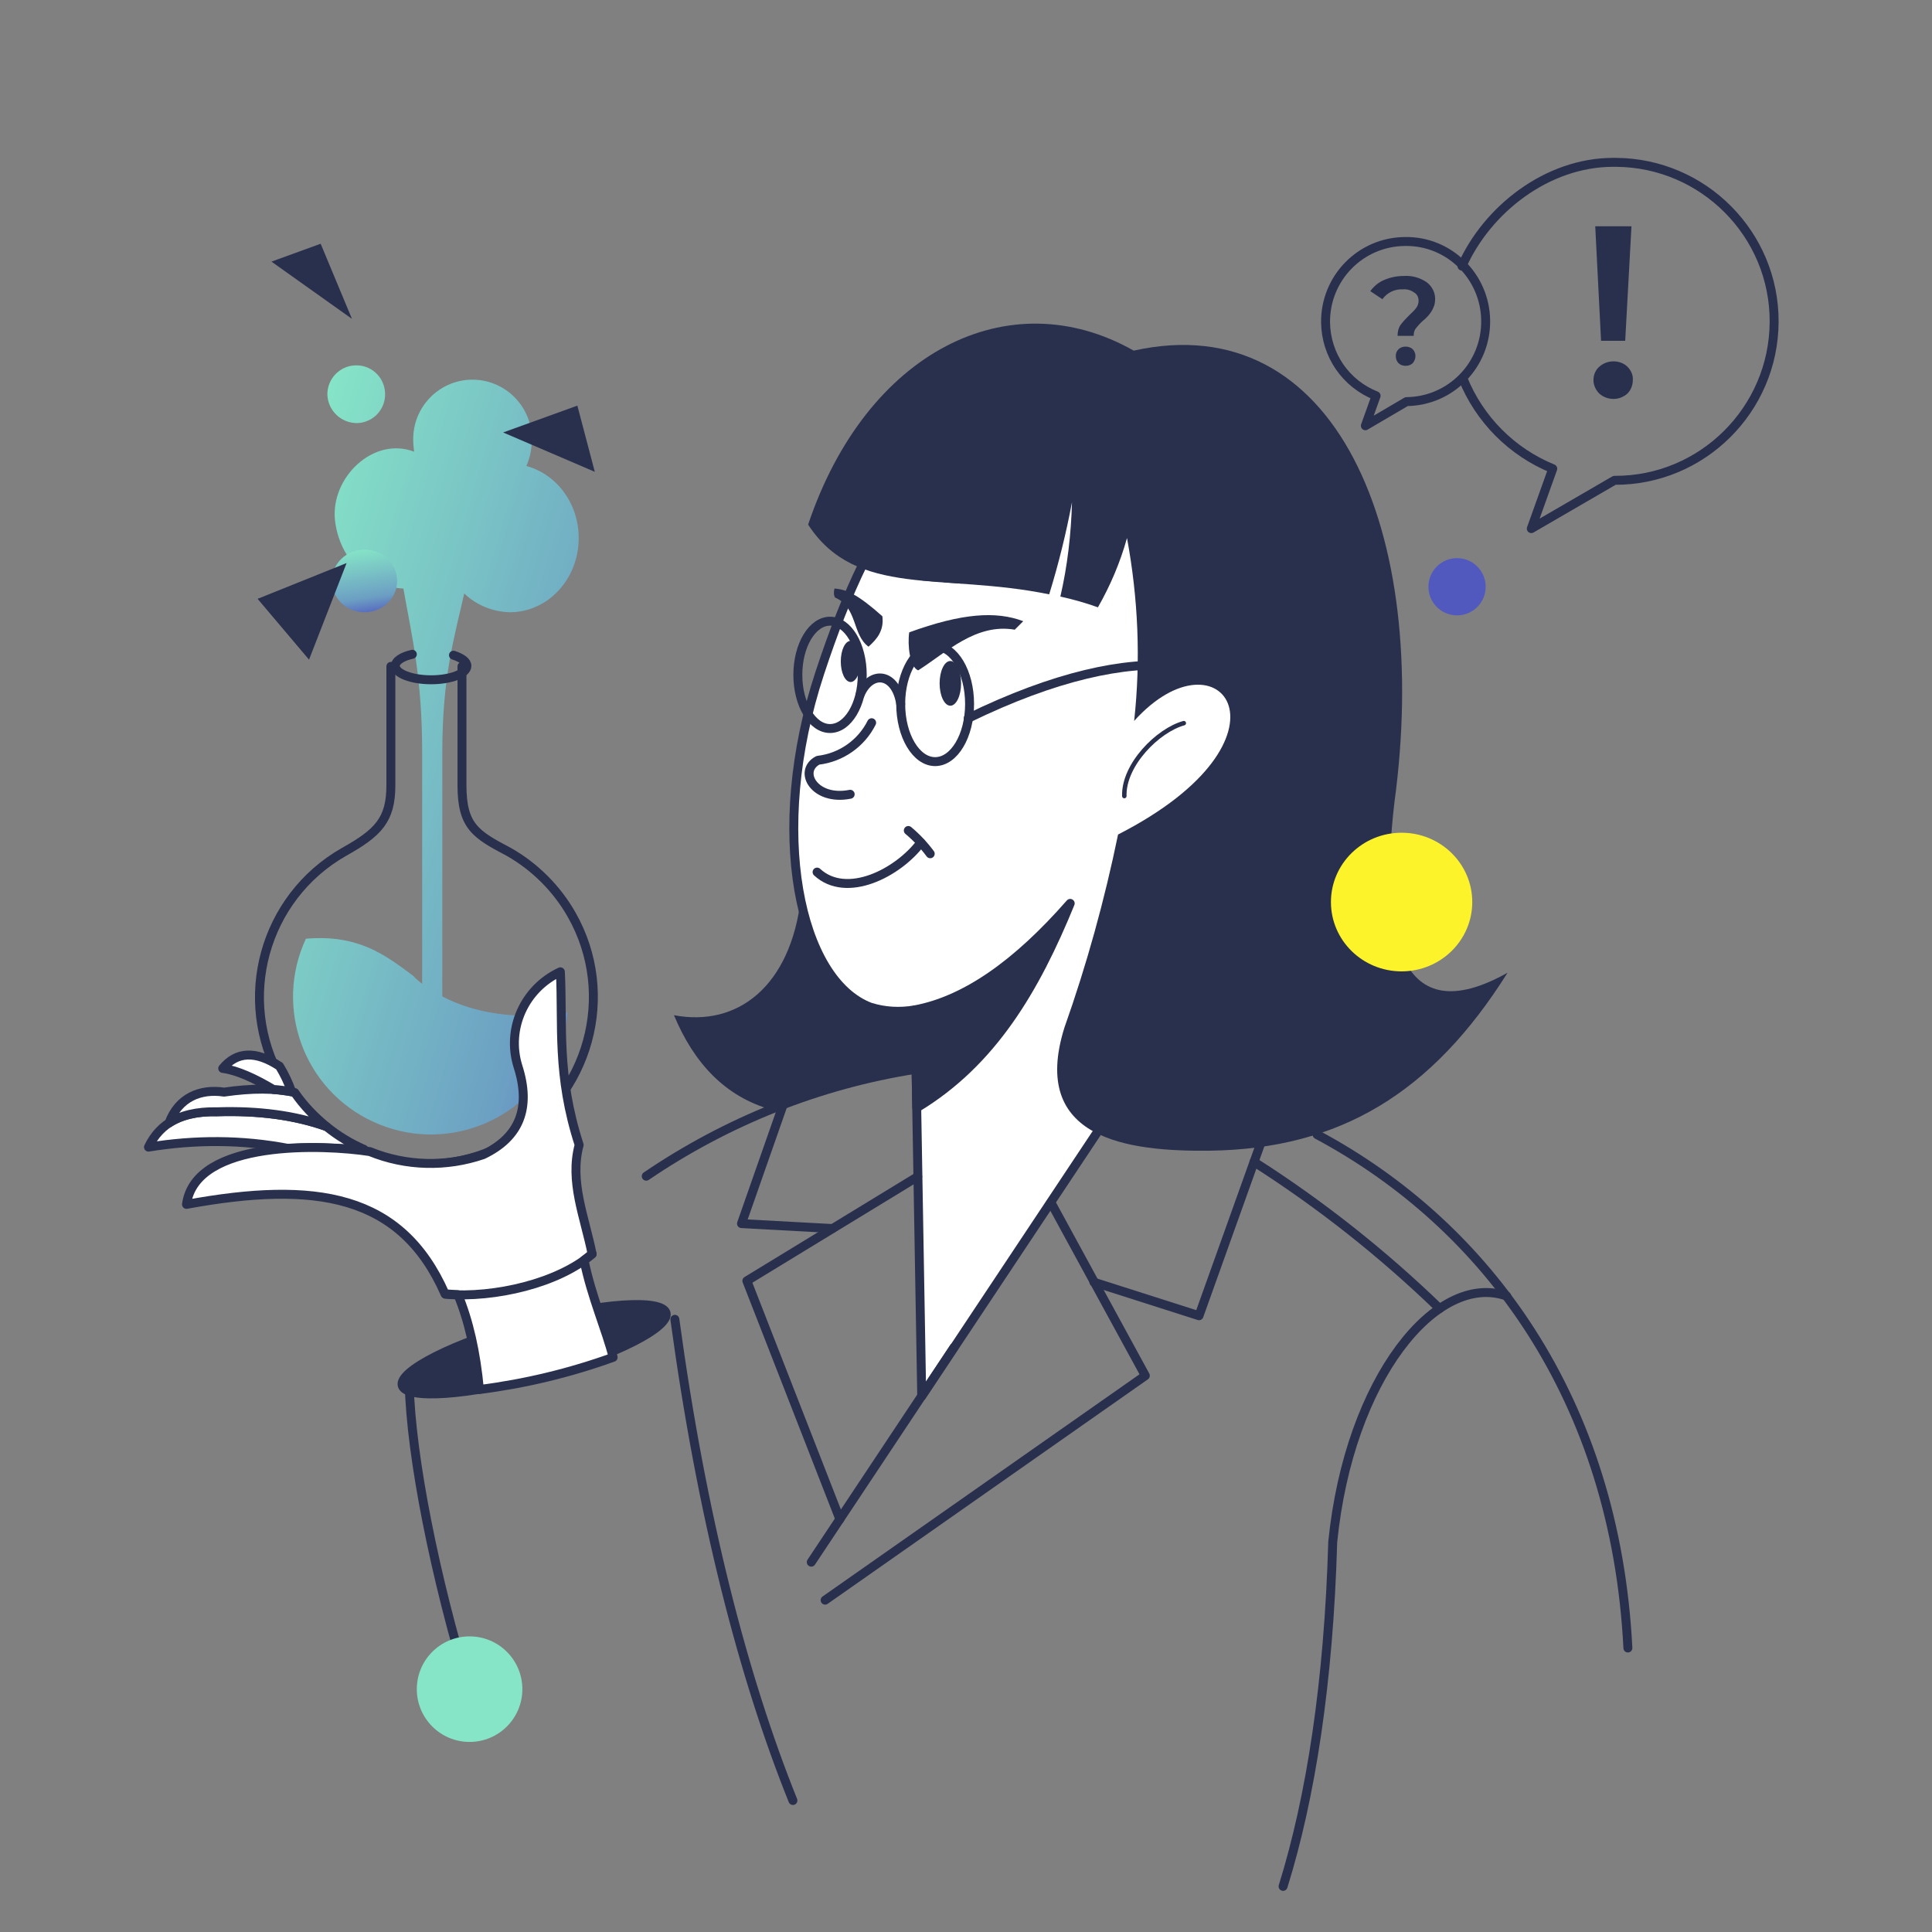 <?xml version="1.0" encoding="utf-8"?>
<!-- Generator: Adobe Illustrator 24.1.2, SVG Export Plug-In . SVG Version: 6.00 Build 0)  -->
<svg version="1.1" id="Слой_1" xmlns="http://www.w3.org/2000/svg" xmlns:xlink="http://www.w3.org/1999/xlink" x="0px" y="0px"
	 viewBox="0 0 432 432" style="enable-background:new 0 0 432 432;" xml:space="preserve">
<rect x="0" y="0" width="432" height="432" fill="#808080" stroke="none"/>
<style type="text/css">
	.st0{fill:none;}
	.st1{fill:#29304D;stroke:#29304D;stroke-width:1.793;stroke-linecap:round;stroke-linejoin:round;stroke-miterlimit:22.926;}
	.st2{fill-rule:evenodd;clip-rule:evenodd;fill:url(#Path_3093_1_);}
	.st3{fill:none;stroke:#29304D;stroke-width:2;stroke-linecap:round;stroke-linejoin:round;stroke-miterlimit:22.926;}
	
		.st4{fill-rule:evenodd;clip-rule:evenodd;fill:#FFFFFF;stroke:#29304D;stroke-width:2;stroke-linecap:round;stroke-linejoin:round;stroke-miterlimit:22.926;}
	.st5{fill:url(#Ellipse_583_1_);}
	.st6{fill-rule:evenodd;clip-rule:evenodd;fill:#29304D;}
	.st7{fill:#29304D;}
	
		.st8{fill-rule:evenodd;clip-rule:evenodd;fill:#29304D;stroke:#29304D;stroke-width:2;stroke-linecap:round;stroke-linejoin:round;stroke-miterlimit:22.926;}
	.st9{fill:none;stroke:#29304D;stroke-linecap:round;stroke-linejoin:round;stroke-miterlimit:22.926;}
	.st10{fill:none;stroke:#000000;stroke-width:0.567;stroke-miterlimit:22.926;}
	.st11{fill:#FCF32A;}
	.st12{fill:#86E5C7;}
	.st13{fill:#5159BE;}
</style>
<rect id="Rectangle_1054" x="0.9" y="-2.2" class="st0" width="432.7" height="436.5"/>
<ellipse id="Ellipse_582" transform="matrix(0.964 -0.265 0.265 0.964 -75.642 42.397)" class="st1" cx="119.4" cy="301.8" rx="30.7" ry="6.2"/>
<linearGradient id="Path_3093_1_" gradientUnits="userSpaceOnUse" x1="-87.581" y1="611.829" x2="-86.401" y2="610.897" gradientTransform="matrix(63.816 0 0 -172.034 5655.317 105361.898)">
	<stop  offset="0" style="stop-color:#86E5C7"/>
	<stop  offset="0.71" style="stop-color:#6C9FC3"/>
	<stop  offset="1" style="stop-color:#5159BE"/>
</linearGradient>
<path id="Path_3093" class="st2" d="M114,136.9c8.5,0,15.4-7.4,15.4-16.6c0-7.8-5-14.3-11.7-16.1c0.8-1.8,1.2-3.7,1.2-5.7
	c0.2-7.3-5.6-13.4-12.9-13.6c-7.3-0.2-13.4,5.6-13.6,12.9c0,0.2,0,0.5,0,0.7c0,0.8,0.1,1.7,0.2,2.5c-9.1-3.5-18.7,5.8-17.7,15.3
	c0.9,8.1,6.8,14.9,15.3,15.3c1.9,10.8,4.2,19.9,4.2,36.8v51.6c-0.7-0.6-1.4-1.1-2-1.8c-6.3-4.7-12.3-9.3-24-8.3
	c-7.2,15.5-0.4,33.8,15,40.9c15.5,7.2,33.8,0.4,40.9-15c1.4-3,2.3-6.1,2.6-9.4c-11.3,1.8-21,0.1-28-3.6v-54.5
	c0-17.2,2.7-25.7,4.9-35.6C106.6,135.4,110.3,136.8,114,136.9L114,136.9z M80,94.6c3.6-0.2,6.3-3.2,6.1-6.8
	c-0.2-3.6-3.2-6.3-6.8-6.1c-3.4,0.2-6.1,3-6.1,6.5C73.3,91.8,76.3,94.7,80,94.6z"/>
<path id="Path_3094" class="st3" d="M87.4,149v26.6c0,7.7-2.8,10.6-10.5,14.9l0,0c-17.9,10.2-24.2,33-14,50.9s33,24.2,50.9,14
	s24.2-33,14-50.9c-3.3-5.8-8.2-10.7-14-14l0,0c-7.4-3.9-10.5-5.7-10.5-14.9V149"/>
<path id="Path_3095" class="st3" d="M101.4,146.5c1.8,0.6,3,1.4,3,2.4c0,1.7-3.6,3.1-8,3.1s-8-1.4-8-3.1c0-1.1,1.5-2.1,3.8-2.6"/>
<path id="Path_3096" class="st4" d="M81.4,257c-3-1.3-5.8-3-8.4-5.1c-7-2.5-15.2-3.6-24.5-3.3c-7.6-0.2-12.7,2.4-15.3,7.9
	c10.4-1.7,20.9-1.7,31.3,0.3c5.6-0.3,11.2-0.2,16.8,0.5C81.3,257.3,81.4,257.2,81.4,257L81.4,257z"/>
<path id="Path_3097" class="st4" d="M48.5,248.6c9.3-0.3,17.5,0.8,24.5,3.3c-2.7-2.2-5.1-4.7-7.1-7.6c-4.3-1-9.6-1-15.8-0.1
	c-5.3-0.8-10.2,1.2-12.3,6.9C40.4,249.4,44,248.5,48.5,248.6z"/>
<path id="Path_3098" class="st4" d="M61.1,243.6c1.4,0.1,2.8,0.3,4.1,0.5c-0.7-2-1.6-3.9-2.7-5.7c-5.3-3.5-9.6-3.3-12.7,0.5
	C53,239.3,57.1,241.2,61.1,243.6z"/>
<linearGradient id="Ellipse_583_1_" gradientUnits="userSpaceOnUse" x1="-82.45" y1="600.361" x2="-82.275" y2="599.254" gradientTransform="matrix(14.666 0 0 -13.966 1289.566 8507.29)">
	<stop  offset="0" style="stop-color:#86E5C7"/>
	<stop  offset="0.71" style="stop-color:#6C9FC3"/>
	<stop  offset="1" style="stop-color:#5159BE"/>
</linearGradient>
<ellipse id="Ellipse_583" class="st5" cx="81.5" cy="129.9" rx="7.3" ry="7"/>
<path id="Path_3099" class="st4" d="M132.4,280.4c-1.7-8.4-5.1-16.2-2.9-24.4c-5.1-15.7-3.6-26.8-4.2-38.7
	c-8,3.7-12.1,12.7-9.5,21.1c3,9.3,0.4,15.9-7.8,19.8c-8.2,2.8-17.2,2.6-25.3-0.7c-10.2-1.6-39-2.8-41,11.8c28.9-5.3,48-2.3,57.8,20
	l2.9,0.2c2.4,5.8,4,12.7,4.8,21.2c10.2-1.3,20.2-3.7,29.9-7.2c-1.5-6-4.9-13.7-6.5-21.7L132.4,280.4L132.4,280.4z"/>
<path id="Path_3100" class="st3" d="M99.6,289.4c11.1,0.9,25.3-2.5,32.8-9"/>
<path id="Path_3101" class="st6" d="M77.5,125.9l-19.9,8l11.5,13.6L77.5,125.9z"/>
<path id="Path_3102" class="st6" d="M129.1,90.7l-16.6,6l20.5,8.8L129.1,90.7z"/>
<path id="Path_3103" class="st6" d="M60.7,58.5l11-4l7,16.8L60.7,58.5z"/>
<path id="Path_3104" class="st3" d="M327.1,84.6c3.7,9.2,11,16.5,20.1,20.2l-4.8,13.4l18.6-10.8c19.6,0.1,35.6-15.8,35.7-35.4
	s-15.8-35.6-35.4-35.7c-0.2,0-0.4,0-0.6,0c-14.8,0-28.2,10.6-33.8,23.2"/>
<path id="Path_3105" class="st7" d="M356.7,50.6h8.1l-1.4,25.6H358L356.7,50.6z M360.8,89.2c-1.2,0-2.3-0.4-3.2-1.2
	c-0.8-0.8-1.3-1.9-1.3-3c0-1.1,0.4-2.2,1.3-3c0.9-0.8,2-1.2,3.2-1.2c1.1,0,2.3,0.4,3.1,1.2c0.8,0.8,1.3,1.9,1.2,3
	c0,1.1-0.4,2.2-1.2,3C363,88.8,361.9,89.2,360.8,89.2L360.8,89.2z"/>
<path id="Path_3106" class="st3" d="M314.5,89.8c9.9-0.1,17.8-8.2,17.7-18.1S324,53.8,314.1,54c-9.9,0.1-17.8,8.2-17.7,18.1
	c0.1,7.3,4.5,13.7,11.3,16.4l-2.4,6.7L314.5,89.8L314.5,89.8z"/>
<path id="Path_3107" class="st7" d="M312.5,75.1c0-0.9,0.2-1.8,0.7-2.5c0.6-0.8,1.3-1.5,2-2.2c0.5-0.5,1.1-1,1.5-1.6
	c0.3-0.4,0.5-1,0.5-1.5c0-0.8-0.3-1.5-1-1.9c-0.7-0.5-1.6-0.8-2.5-0.7c-1.8-0.1-3.5,0.7-4.6,2.2l-2.7-1.8c0.8-1.1,1.9-2,3.1-2.5
	c1.4-0.6,2.9-0.9,4.5-0.9c1.8-0.1,3.5,0.4,5,1.4c1.2,0.9,1.9,2.3,1.9,3.7c0,0.7-0.1,1.4-0.4,2c-0.2,0.5-0.5,1-0.9,1.5
	c-0.4,0.5-0.9,1-1.4,1.4c-0.6,0.5-1.1,1.1-1.6,1.7c-0.4,0.5-0.5,1.1-0.5,1.7L312.5,75.1L312.5,75.1z M314.3,81.8
	c-0.6,0-1.2-0.2-1.6-0.6c-0.4-0.4-0.6-1-0.6-1.6c0-0.6,0.2-1.1,0.6-1.5c0.4-0.4,1-0.6,1.6-0.6c0.6,0,1.2,0.2,1.6,0.6
	c0.4,0.4,0.6,1,0.6,1.5c0,0.6-0.2,1.1-0.6,1.6C315.5,81.6,314.9,81.8,314.3,81.8L314.3,81.8z"/>
<path id="Path_3108" class="st4" d="M206.1,312.2l51.6-77.6l-5.7-43.2c3.9-5.8,20.9-6.3,25.8-22.8c14-46.7-7.8-60.6-37.3-70.4
	S195,115,183.3,150.5s-4.6,68.7,11.3,74.7c3.2,1,6.6,1.2,10,0.6L206.1,312.2z"/>
<path id="Path_3109" class="st3" d="M144.5,263c18.1-12.3,38.6-20.5,60.2-23.9 M294.5,253.7C332.5,274,361.2,313,364,368.5"/>
<path id="Path_3110" class="st3" d="M91.5,309.5c0.4,16.4,5.8,43.3,13.4,68.2"/>
<path id="Path_3111" class="st3" d="M194.9,161.6c-2.3,4.6-6.8,7.8-12,8.4c-4.6,2.4-0.8,9.2,7.2,7.6 M203.1,185.7
	c1.8,1.5,3.5,3.3,4.9,5.2"/>
<ellipse id="Ellipse_584" class="st7" cx="190.2" cy="147.9" rx="2.2" ry="4.6"/>
<ellipse id="Ellipse_585" class="st7" cx="212.5" cy="152.8" rx="2.4" ry="5"/>
<path id="Path_3112" class="st3" d="M182.7,195c6.6,6.1,18.1,0.2,23.2-6.6"/>
<path id="Path_3113" class="st6" d="M252,120.3c-1.5,5.4-3.7,10.6-6.5,15.5c-2.8-1-5.6-1.8-8.4-2.4c1.6-6.9,2.4-14,2.6-21.1
	c-1.3,6.9-3,13.8-5.1,20.6c-23.8-4.9-43.2,0.9-53.9-15.6c13-38.7,44.9-54.7,72.8-38.9c45.1-10,66.5,40.5,58.3,101
	c-3.5,29.9,1.1,51.7,25.3,38.1c-16.9,26.9-37.5,39.4-66.6,39.8c-18.2,0.2-40.3-2.5-32.5-27.5c5-14.1,9-28.6,12-43.2
	c41.9-21.4,22.9-46.8,3.6-25.4C255.1,147.5,254.5,133.8,252,120.3L252,120.3z"/>
<path id="Path_3114" class="st6" d="M215,130.5c-1.4-0.1-2.7-0.2-4-0.3c2.3-5.6,4.8-11,7.6-16.3L215,130.5L215,130.5z M209.7,130.1
	c-1.4-0.1-2.8-0.2-4.2-0.4c2.9-6.9,6.6-13.4,11.1-19.4C213.7,116.7,211.4,123.3,209.7,130.1z"/>
<path id="Path_3115" class="st6" d="M172.4,248.1c-10.2-2.9-17.2-10.3-21.7-21.1c14.2,2.7,26.1-6.4,28.4-26.3
	c3.4,17.4,12.6,27.7,25.5,25l0.2,13.4C190.5,241.8,179.7,244.8,172.4,248.1L172.4,248.1z"/>
<path id="Path_3116" class="st6" d="M226.9,140.8c-8.7-1.5-15.3,5.1-21.6,9.1c-1.9-0.8-2.4-5.7-2-8.5c11.8-4.3,19.4-4.8,25.5-2.5
	L226.9,140.8z"/>
<path id="Path_3117" class="st6" d="M186.7,133.6c5.1,2.2,3.8,8.3,7.5,11c1.9-1.7,3.5-3.6,3.1-6.8c-5.5-4.9-8-6-10.7-6.2
	C186.4,132.3,186.4,133,186.7,133.6z"/>
<path id="Path_3118" class="st8" d="M204.6,225.8c11.2-2.1,22.7-10.1,34.7-23.8c-7.8,19.1-17.4,35.5-34.3,45.7L204.6,225.8z"/>
<path id="Path_3119" class="st9" d="M251.4,178c-0.2-7,7.5-14.7,13.3-16.3"/>
<path id="Path_3120" class="st3" d="M187.8,339.7L167,286.4l38.2-23.3"/>
<path id="Path_3121" class="st10" d="M234.9,268.9l21.2,38.7"/>
<ellipse id="Ellipse_586" class="st3" cx="185.6" cy="150.9" rx="7.2" ry="12"/>
<ellipse id="Ellipse_587" class="st3" cx="209.1" cy="157.4" rx="7.7" ry="12.9"/>
<path id="Path_3122" class="st3" d="M192.3,155.4c2.3-5.6,8-5.1,9.1,2"/>
<path id="Path_3123" class="st3" d="M216.5,160.6c19.3-9.4,34.9-12.8,46.9-11.7"/>
<line id="Line_244" class="st3" x1="213.3" y1="301.3" x2="181.4" y2="349.3"/>
<path id="Path_3124" class="st3" d="M184.5,357.8l71.6-50.2l-11.4-20.9l-9.7-17.8"/>
<path id="Path_3125" class="st3" d="M244.6,286.7l23.5,7.5l15.1-42.2"/>
<path id="Path_3126" class="st3" d="M186.1,274.7l-20.3-1.1l11-31.4"/>
<path id="Path_3127" class="st3" d="M150.9,295c6,44.1,15.3,80,26.4,107.6 M286.9,421.8c6.2-19.9,10.2-45.6,11.1-77
	c3.7-36.7,23.3-60.5,38.9-55"/>
<path id="Path_3128" class="st3" d="M321.9,292.6c-12.7-12.3-26.6-23.3-41.5-32.8"/>
<ellipse id="Ellipse_588" class="st11" cx="313.4" cy="201.7" rx="15.8" ry="15.5"/>
<circle id="Ellipse_589" class="st12" cx="105" cy="377.7" r="11.8"/>
<circle id="Ellipse_590" class="st13" cx="325.8" cy="131.2" r="6.4"/>
</svg>
